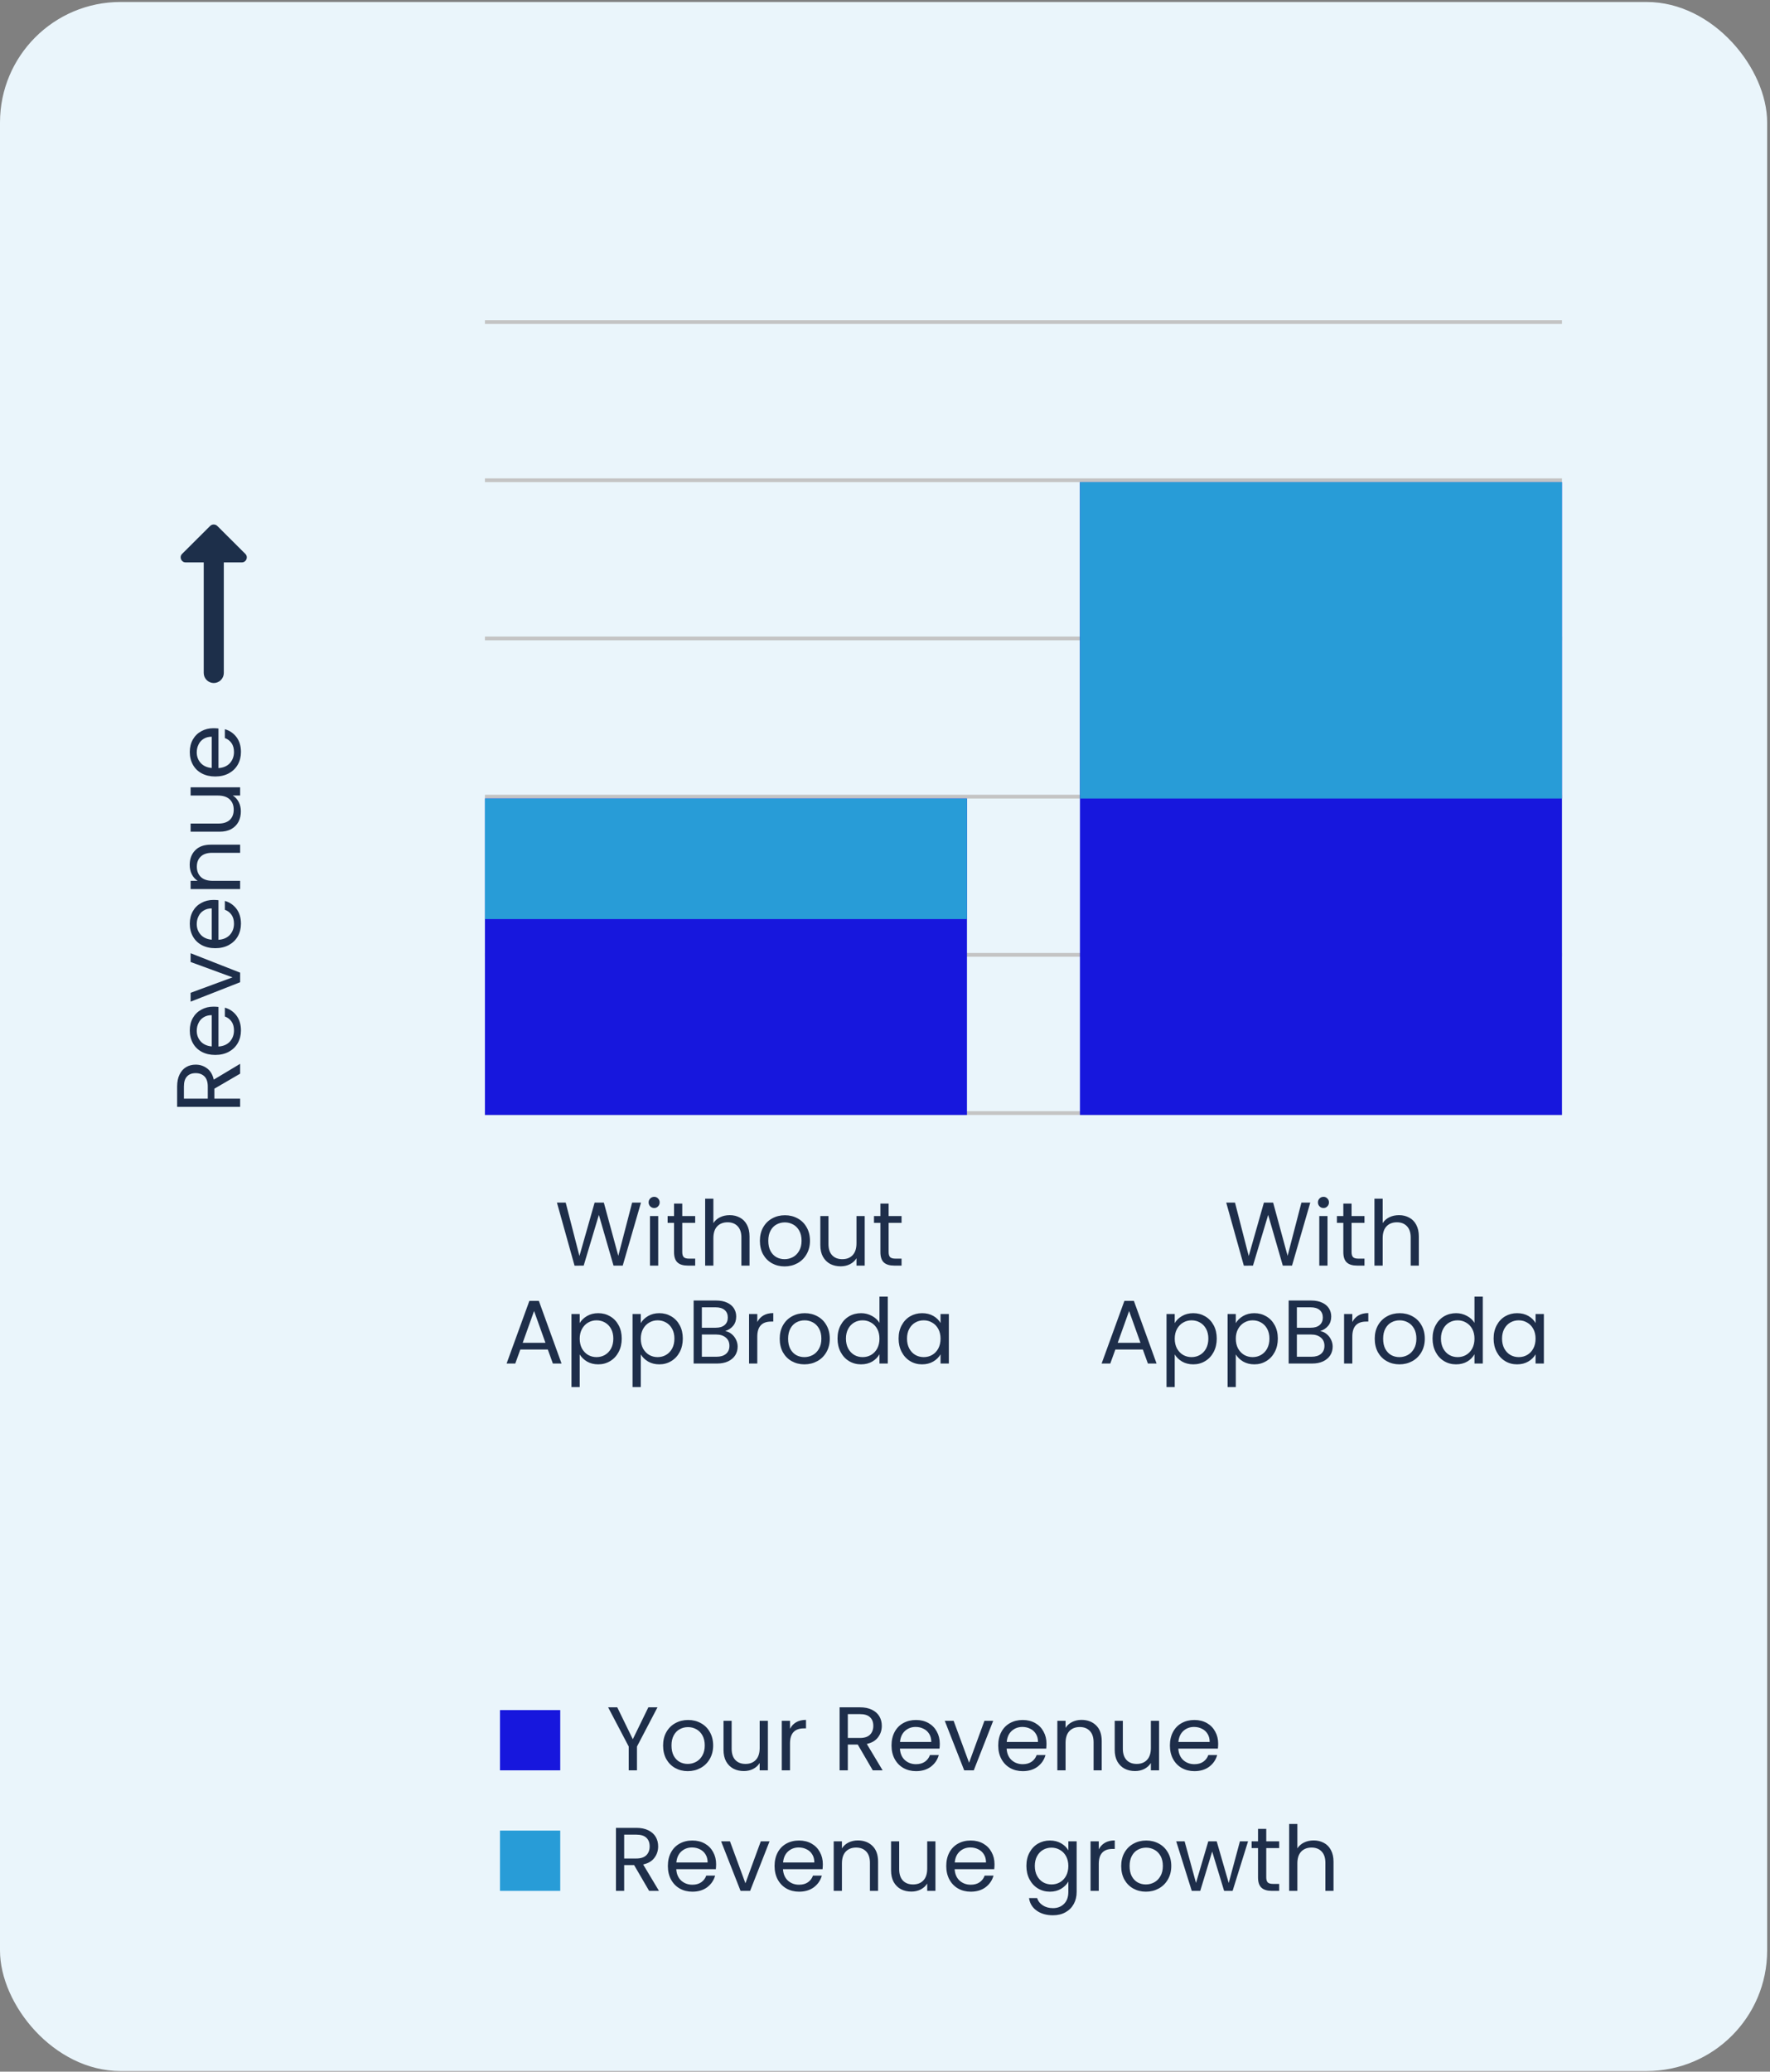 <svg width="235" height="275" viewBox="0 0 235 275" fill="none" xmlns="http://www.w3.org/2000/svg">
<rect x="0" y="0" width="235" height="275" fill="#808080" stroke="none"/>
<rect y="0.263" width="234.623" height="274.654" rx="16" fill="#EAF5FB"/>
<path d="M31.882 142.524L28.462 144.516L28.462 145.836L31.882 145.836L31.882 146.928L23.518 146.928L23.518 144.228C23.518 143.596 23.626 143.064 23.842 142.632C24.058 142.192 24.35 141.864 24.718 141.648C25.086 141.432 25.506 141.324 25.978 141.324C26.554 141.324 27.062 141.492 27.502 141.828C27.942 142.156 28.234 142.652 28.378 143.316L31.882 141.216L31.882 142.524ZM27.586 145.836L27.586 144.228C27.586 143.636 27.442 143.192 27.154 142.896C26.858 142.6 26.466 142.452 25.978 142.452C25.482 142.452 25.098 142.6 24.826 142.896C24.554 143.184 24.418 143.628 24.418 144.228L24.418 145.836L27.586 145.836ZM28.342 133.627C28.55 133.627 28.77 133.639 29.002 133.663L29.002 138.919C29.65 138.879 30.158 138.659 30.526 138.259C30.886 137.851 31.066 137.359 31.066 136.783C31.066 136.311 30.958 135.919 30.742 135.607C30.518 135.287 30.222 135.063 29.854 134.935L29.854 133.759C30.486 133.935 31.002 134.287 31.402 134.815C31.794 135.343 31.99 135.999 31.99 136.783C31.99 137.407 31.85 137.967 31.57 138.463C31.29 138.951 30.894 139.335 30.382 139.615C29.862 139.895 29.262 140.035 28.582 140.035C27.902 140.035 27.306 139.899 26.794 139.627C26.282 139.355 25.89 138.975 25.618 138.487C25.338 137.991 25.198 137.423 25.198 136.783C25.198 136.159 25.334 135.607 25.606 135.127C25.878 134.647 26.254 134.279 26.734 134.023C27.206 133.759 27.742 133.627 28.342 133.627ZM28.114 134.755C27.698 134.755 27.342 134.847 27.046 135.031C26.742 135.215 26.514 135.467 26.362 135.787C26.202 136.099 26.122 136.447 26.122 136.831C26.122 137.383 26.298 137.855 26.65 138.247C27.002 138.631 27.49 138.851 28.114 138.907L28.114 134.755ZM30.874 129.737L25.306 127.697L25.306 126.533L31.882 129.113L31.882 130.385L25.306 132.965L25.306 131.789L30.874 129.737ZM28.342 119.459C28.55 119.459 28.77 119.471 29.002 119.495L29.002 124.751C29.65 124.711 30.158 124.491 30.526 124.091C30.886 123.683 31.066 123.191 31.066 122.615C31.066 122.143 30.958 121.751 30.742 121.439C30.518 121.119 30.222 120.895 29.854 120.767L29.854 119.591C30.486 119.767 31.002 120.119 31.402 120.647C31.794 121.175 31.99 121.831 31.99 122.615C31.99 123.239 31.85 123.799 31.57 124.295C31.29 124.783 30.894 125.167 30.382 125.447C29.862 125.727 29.262 125.867 28.582 125.867C27.902 125.867 27.306 125.731 26.794 125.459C26.282 125.187 25.89 124.807 25.618 124.319C25.338 123.823 25.198 123.255 25.198 122.615C25.198 121.991 25.334 121.439 25.606 120.959C25.878 120.479 26.254 120.111 26.734 119.855C27.206 119.591 27.742 119.459 28.342 119.459ZM28.114 120.587C27.698 120.587 27.342 120.679 27.046 120.863C26.742 121.047 26.514 121.299 26.362 121.619C26.202 121.931 26.122 122.279 26.122 122.663C26.122 123.215 26.298 123.687 26.65 124.079C27.002 124.463 27.49 124.683 28.114 124.739L28.114 120.587ZM25.186 114.813C25.186 114.013 25.43 113.365 25.918 112.869C26.398 112.373 27.094 112.125 28.006 112.125L31.882 112.125L31.882 113.205L28.162 113.205C27.506 113.205 27.006 113.369 26.662 113.697C26.31 114.025 26.134 114.473 26.134 115.041C26.134 115.617 26.314 116.077 26.674 116.421C27.034 116.757 27.558 116.925 28.246 116.925L31.882 116.925L31.882 118.017L25.306 118.017L25.306 116.925L26.242 116.925C25.906 116.709 25.646 116.417 25.462 116.049C25.278 115.673 25.186 115.261 25.186 114.813ZM25.306 104.51L31.882 104.51L31.882 105.602L30.91 105.602C31.246 105.81 31.51 106.102 31.702 106.478C31.886 106.846 31.978 107.254 31.978 107.702C31.978 108.214 31.874 108.674 31.666 109.082C31.45 109.49 31.13 109.814 30.706 110.054C30.282 110.286 29.766 110.402 29.158 110.402L25.306 110.402L25.306 109.322L29.014 109.322C29.662 109.322 30.162 109.158 30.514 108.83C30.858 108.502 31.03 108.054 31.03 107.486C31.03 106.902 30.85 106.442 30.49 106.106C30.13 105.77 29.606 105.602 28.918 105.602L25.306 105.602L25.306 104.51ZM28.342 96.666C28.55 96.666 28.77 96.678 29.002 96.702L29.002 101.958C29.65 101.918 30.158 101.698 30.526 101.298C30.886 100.89 31.066 100.398 31.066 99.822C31.066 99.35 30.958 98.958 30.742 98.646C30.518 98.326 30.222 98.102 29.854 97.974L29.854 96.798C30.486 96.974 31.002 97.326 31.402 97.854C31.794 98.382 31.99 99.038 31.99 99.822C31.99 100.446 31.85 101.006 31.57 101.502C31.29 101.99 30.894 102.374 30.382 102.654C29.862 102.934 29.262 103.074 28.582 103.074C27.902 103.074 27.306 102.938 26.794 102.666C26.282 102.394 25.89 102.014 25.618 101.526C25.338 101.03 25.198 100.462 25.198 99.822C25.198 99.198 25.334 98.646 25.606 98.166C25.878 97.686 26.254 97.318 26.734 97.062C27.206 96.798 27.742 96.666 28.342 96.666ZM28.114 97.794C27.698 97.794 27.342 97.886 27.046 98.07C26.742 98.254 26.514 98.506 26.362 98.826C26.202 99.138 26.122 99.486 26.122 99.87C26.122 100.422 26.298 100.894 26.65 101.286C27.002 101.67 27.49 101.89 28.114 101.946L28.114 97.794Z" fill="#1E2E4A"/>
<path d="M85.103 159.636L82.679 168H81.455L79.511 161.268L77.495 168L76.283 168.012L73.943 159.636H75.107L76.931 166.728L78.947 159.636H80.171L82.091 166.704L83.927 159.636H85.103ZM86.862 160.356C86.654 160.356 86.478 160.284 86.334 160.14C86.19 159.996 86.118 159.82 86.118 159.612C86.118 159.404 86.19 159.228 86.334 159.084C86.478 158.94 86.654 158.868 86.862 158.868C87.062 158.868 87.23 158.94 87.366 159.084C87.51 159.228 87.582 159.404 87.582 159.612C87.582 159.82 87.51 159.996 87.366 160.14C87.23 160.284 87.062 160.356 86.862 160.356ZM87.39 161.424V168H86.298V161.424H87.39ZM90.583 162.324V166.2C90.583 166.52 90.651 166.748 90.787 166.884C90.923 167.012 91.159 167.076 91.495 167.076H92.299V168H91.315C90.707 168 90.251 167.86 89.947 167.58C89.643 167.3 89.491 166.84 89.491 166.2V162.324H88.639V161.424H89.491V159.768H90.583V161.424H92.299V162.324H90.583ZM96.886 161.304C97.382 161.304 97.83 161.412 98.23 161.628C98.63 161.836 98.942 162.152 99.166 162.576C99.398 163 99.514 163.516 99.514 164.124V168H98.434V164.28C98.434 163.624 98.27 163.124 97.942 162.78C97.614 162.428 97.166 162.252 96.598 162.252C96.022 162.252 95.562 162.432 95.218 162.792C94.882 163.152 94.714 163.676 94.714 164.364V168H93.622V159.12H94.714V162.36C94.93 162.024 95.226 161.764 95.602 161.58C95.986 161.396 96.414 161.304 96.886 161.304ZM104.166 168.108C103.55 168.108 102.99 167.968 102.486 167.688C101.99 167.408 101.598 167.012 101.31 166.5C101.03 165.98 100.89 165.38 100.89 164.7C100.89 164.028 101.034 163.436 101.322 162.924C101.618 162.404 102.018 162.008 102.522 161.736C103.026 161.456 103.59 161.316 104.214 161.316C104.838 161.316 105.402 161.456 105.906 161.736C106.41 162.008 106.806 162.4 107.094 162.912C107.39 163.424 107.538 164.02 107.538 164.7C107.538 165.38 107.386 165.98 107.082 166.5C106.786 167.012 106.382 167.408 105.87 167.688C105.358 167.968 104.79 168.108 104.166 168.108ZM104.166 167.148C104.558 167.148 104.926 167.056 105.27 166.872C105.614 166.688 105.89 166.412 106.098 166.044C106.314 165.676 106.422 165.228 106.422 164.7C106.422 164.172 106.318 163.724 106.11 163.356C105.902 162.988 105.63 162.716 105.294 162.54C104.958 162.356 104.594 162.264 104.202 162.264C103.802 162.264 103.434 162.356 103.098 162.54C102.77 162.716 102.506 162.988 102.306 163.356C102.106 163.724 102.006 164.172 102.006 164.7C102.006 165.236 102.102 165.688 102.294 166.056C102.494 166.424 102.758 166.7 103.086 166.884C103.414 167.06 103.774 167.148 104.166 167.148ZM114.806 161.424V168H113.714V167.028C113.506 167.364 113.214 167.628 112.838 167.82C112.47 168.004 112.062 168.096 111.614 168.096C111.102 168.096 110.642 167.992 110.234 167.784C109.826 167.568 109.502 167.248 109.262 166.824C109.03 166.4 108.914 165.884 108.914 165.276V161.424H109.994V165.132C109.994 165.78 110.158 166.28 110.486 166.632C110.814 166.976 111.262 167.148 111.83 167.148C112.414 167.148 112.874 166.968 113.21 166.608C113.546 166.248 113.714 165.724 113.714 165.036V161.424H114.806ZM117.982 162.324V166.2C117.982 166.52 118.05 166.748 118.186 166.884C118.322 167.012 118.558 167.076 118.894 167.076H119.698V168H118.714C118.106 168 117.65 167.86 117.346 167.58C117.042 167.3 116.89 166.84 116.89 166.2V162.324H116.038V161.424H116.89V159.768H117.982V161.424H119.698V162.324H117.982ZM72.732 179.14H69.084L68.412 181H67.26L70.284 172.684H71.544L74.556 181H73.404L72.732 179.14ZM72.42 178.252L70.908 174.028L69.396 178.252H72.42ZM76.966 175.636C77.182 175.26 77.502 174.948 77.926 174.7C78.358 174.444 78.858 174.316 79.426 174.316C80.01 174.316 80.538 174.456 81.01 174.736C81.49 175.016 81.866 175.412 82.138 175.924C82.41 176.428 82.546 177.016 82.546 177.688C82.546 178.352 82.41 178.944 82.138 179.464C81.866 179.984 81.49 180.388 81.01 180.676C80.538 180.964 80.01 181.108 79.426 181.108C78.866 181.108 78.37 180.984 77.938 180.736C77.514 180.48 77.19 180.164 76.966 179.788V184.12H75.874V174.424H76.966V175.636ZM81.43 177.688C81.43 177.192 81.33 176.76 81.13 176.392C80.93 176.024 80.658 175.744 80.314 175.552C79.978 175.36 79.606 175.264 79.198 175.264C78.798 175.264 78.426 175.364 78.082 175.564C77.746 175.756 77.474 176.04 77.266 176.416C77.066 176.784 76.966 177.212 76.966 177.7C76.966 178.196 77.066 178.632 77.266 179.008C77.474 179.376 77.746 179.66 78.082 179.86C78.426 180.052 78.798 180.148 79.198 180.148C79.606 180.148 79.978 180.052 80.314 179.86C80.658 179.66 80.93 179.376 81.13 179.008C81.33 178.632 81.43 178.192 81.43 177.688ZM85.076 175.636C85.292 175.26 85.612 174.948 86.036 174.7C86.468 174.444 86.968 174.316 87.536 174.316C88.12 174.316 88.648 174.456 89.12 174.736C89.6 175.016 89.976 175.412 90.248 175.924C90.52 176.428 90.656 177.016 90.656 177.688C90.656 178.352 90.52 178.944 90.248 179.464C89.976 179.984 89.6 180.388 89.12 180.676C88.648 180.964 88.12 181.108 87.536 181.108C86.976 181.108 86.48 180.984 86.048 180.736C85.624 180.48 85.3 180.164 85.076 179.788V184.12H83.984V174.424H85.076V175.636ZM89.54 177.688C89.54 177.192 89.44 176.76 89.24 176.392C89.04 176.024 88.768 175.744 88.424 175.552C88.088 175.36 87.716 175.264 87.308 175.264C86.908 175.264 86.536 175.364 86.192 175.564C85.856 175.756 85.584 176.04 85.376 176.416C85.176 176.784 85.076 177.212 85.076 177.7C85.076 178.196 85.176 178.632 85.376 179.008C85.584 179.376 85.856 179.66 86.192 179.86C86.536 180.052 86.908 180.148 87.308 180.148C87.716 180.148 88.088 180.052 88.424 179.86C88.768 179.66 89.04 179.376 89.24 179.008C89.44 178.632 89.54 178.192 89.54 177.688ZM96.281 176.692C96.585 176.74 96.861 176.864 97.109 177.064C97.365 177.264 97.565 177.512 97.709 177.808C97.861 178.104 97.937 178.42 97.937 178.756C97.937 179.18 97.829 179.564 97.613 179.908C97.397 180.244 97.081 180.512 96.665 180.712C96.257 180.904 95.773 181 95.213 181H92.093V172.636H95.093C95.661 172.636 96.145 172.732 96.545 172.924C96.945 173.108 97.245 173.36 97.445 173.68C97.645 174 97.745 174.36 97.745 174.76C97.745 175.256 97.609 175.668 97.337 175.996C97.073 176.316 96.721 176.548 96.281 176.692ZM93.185 176.248H95.021C95.533 176.248 95.929 176.128 96.209 175.888C96.489 175.648 96.629 175.316 96.629 174.892C96.629 174.468 96.489 174.136 96.209 173.896C95.929 173.656 95.525 173.536 94.997 173.536H93.185V176.248ZM95.117 180.1C95.661 180.1 96.085 179.972 96.389 179.716C96.693 179.46 96.845 179.104 96.845 178.648C96.845 178.184 96.685 177.82 96.365 177.556C96.045 177.284 95.617 177.148 95.081 177.148H93.185V180.1H95.117ZM100.544 175.492C100.736 175.116 101.008 174.824 101.36 174.616C101.72 174.408 102.156 174.304 102.668 174.304V175.432H102.38C101.156 175.432 100.544 176.096 100.544 177.424V181H99.452V174.424H100.544V175.492ZM106.797 181.108C106.181 181.108 105.621 180.968 105.117 180.688C104.621 180.408 104.229 180.012 103.941 179.5C103.661 178.98 103.521 178.38 103.521 177.7C103.521 177.028 103.665 176.436 103.953 175.924C104.249 175.404 104.649 175.008 105.153 174.736C105.657 174.456 106.221 174.316 106.845 174.316C107.469 174.316 108.033 174.456 108.537 174.736C109.041 175.008 109.437 175.4 109.725 175.912C110.021 176.424 110.169 177.02 110.169 177.7C110.169 178.38 110.017 178.98 109.713 179.5C109.417 180.012 109.013 180.408 108.501 180.688C107.989 180.968 107.421 181.108 106.797 181.108ZM106.797 180.148C107.189 180.148 107.557 180.056 107.901 179.872C108.245 179.688 108.521 179.412 108.729 179.044C108.945 178.676 109.053 178.228 109.053 177.7C109.053 177.172 108.949 176.724 108.741 176.356C108.533 175.988 108.261 175.716 107.925 175.54C107.589 175.356 107.225 175.264 106.833 175.264C106.433 175.264 106.065 175.356 105.729 175.54C105.401 175.716 105.137 175.988 104.937 176.356C104.737 176.724 104.637 177.172 104.637 177.7C104.637 178.236 104.733 178.688 104.925 179.056C105.125 179.424 105.389 179.7 105.717 179.884C106.045 180.06 106.405 180.148 106.797 180.148ZM111.197 177.688C111.197 177.016 111.333 176.428 111.605 175.924C111.877 175.412 112.249 175.016 112.721 174.736C113.201 174.456 113.737 174.316 114.329 174.316C114.841 174.316 115.317 174.436 115.757 174.676C116.197 174.908 116.533 175.216 116.765 175.6V172.12H117.869V181H116.765V179.764C116.549 180.156 116.229 180.48 115.805 180.736C115.381 180.984 114.885 181.108 114.317 181.108C113.733 181.108 113.201 180.964 112.721 180.676C112.249 180.388 111.877 179.984 111.605 179.464C111.333 178.944 111.197 178.352 111.197 177.688ZM116.765 177.7C116.765 177.204 116.665 176.772 116.465 176.404C116.265 176.036 115.993 175.756 115.649 175.564C115.313 175.364 114.941 175.264 114.533 175.264C114.125 175.264 113.753 175.36 113.417 175.552C113.081 175.744 112.813 176.024 112.613 176.392C112.413 176.76 112.313 177.192 112.313 177.688C112.313 178.192 112.413 178.632 112.613 179.008C112.813 179.376 113.081 179.66 113.417 179.86C113.753 180.052 114.125 180.148 114.533 180.148C114.941 180.148 115.313 180.052 115.649 179.86C115.993 179.66 116.265 179.376 116.465 179.008C116.665 178.632 116.765 178.196 116.765 177.7ZM119.306 177.688C119.306 177.016 119.442 176.428 119.714 175.924C119.986 175.412 120.358 175.016 120.83 174.736C121.31 174.456 121.842 174.316 122.426 174.316C123.002 174.316 123.502 174.44 123.926 174.688C124.35 174.936 124.666 175.248 124.874 175.624V174.424H125.978V181H124.874V179.776C124.658 180.16 124.334 180.48 123.902 180.736C123.478 180.984 122.982 181.108 122.414 181.108C121.83 181.108 121.302 180.964 120.83 180.676C120.358 180.388 119.986 179.984 119.714 179.464C119.442 178.944 119.306 178.352 119.306 177.688ZM124.874 177.7C124.874 177.204 124.774 176.772 124.574 176.404C124.374 176.036 124.102 175.756 123.758 175.564C123.422 175.364 123.05 175.264 122.642 175.264C122.234 175.264 121.862 175.36 121.526 175.552C121.19 175.744 120.922 176.024 120.722 176.392C120.522 176.76 120.422 177.192 120.422 177.688C120.422 178.192 120.522 178.632 120.722 179.008C120.922 179.376 121.19 179.66 121.526 179.86C121.862 180.052 122.234 180.148 122.642 180.148C123.05 180.148 123.422 180.052 123.758 179.86C124.102 179.66 124.374 179.376 124.574 179.008C124.774 178.632 124.874 178.196 124.874 177.7Z" fill="#1E2E4A"/>
<path d="M173.964 159.636L171.54 168H170.316L168.372 161.268L166.356 168L165.144 168.012L162.804 159.636H163.968L165.792 166.728L167.808 159.636H169.032L170.952 166.704L172.788 159.636H173.964ZM175.723 160.356C175.515 160.356 175.339 160.284 175.195 160.14C175.051 159.996 174.979 159.82 174.979 159.612C174.979 159.404 175.051 159.228 175.195 159.084C175.339 158.94 175.515 158.868 175.723 158.868C175.923 158.868 176.091 158.94 176.227 159.084C176.371 159.228 176.443 159.404 176.443 159.612C176.443 159.82 176.371 159.996 176.227 160.14C176.091 160.284 175.923 160.356 175.723 160.356ZM176.251 161.424V168H175.159V161.424H176.251ZM179.444 162.324V166.2C179.444 166.52 179.512 166.748 179.648 166.884C179.784 167.012 180.02 167.076 180.356 167.076H181.16V168H180.176C179.568 168 179.112 167.86 178.808 167.58C178.504 167.3 178.352 166.84 178.352 166.2V162.324H177.5V161.424H178.352V159.768H179.444V161.424H181.16V162.324H179.444ZM185.748 161.304C186.244 161.304 186.692 161.412 187.092 161.628C187.492 161.836 187.804 162.152 188.028 162.576C188.26 163 188.376 163.516 188.376 164.124V168H187.296V164.28C187.296 163.624 187.132 163.124 186.804 162.78C186.476 162.428 186.028 162.252 185.46 162.252C184.884 162.252 184.424 162.432 184.08 162.792C183.744 163.152 183.576 163.676 183.576 164.364V168H182.484V159.12H183.576V162.36C183.792 162.024 184.088 161.764 184.464 161.58C184.848 161.396 185.276 161.304 185.748 161.304ZM151.732 179.14H148.084L147.412 181H146.26L149.284 172.684H150.544L153.556 181H152.404L151.732 179.14ZM151.42 178.252L149.908 174.028L148.396 178.252H151.42ZM155.966 175.636C156.182 175.26 156.502 174.948 156.926 174.7C157.358 174.444 157.858 174.316 158.426 174.316C159.01 174.316 159.538 174.456 160.01 174.736C160.49 175.016 160.866 175.412 161.138 175.924C161.41 176.428 161.546 177.016 161.546 177.688C161.546 178.352 161.41 178.944 161.138 179.464C160.866 179.984 160.49 180.388 160.01 180.676C159.538 180.964 159.01 181.108 158.426 181.108C157.866 181.108 157.37 180.984 156.938 180.736C156.514 180.48 156.19 180.164 155.966 179.788V184.12H154.874V174.424H155.966V175.636ZM160.43 177.688C160.43 177.192 160.33 176.76 160.13 176.392C159.93 176.024 159.658 175.744 159.314 175.552C158.978 175.36 158.606 175.264 158.198 175.264C157.798 175.264 157.426 175.364 157.082 175.564C156.746 175.756 156.474 176.04 156.266 176.416C156.066 176.784 155.966 177.212 155.966 177.7C155.966 178.196 156.066 178.632 156.266 179.008C156.474 179.376 156.746 179.66 157.082 179.86C157.426 180.052 157.798 180.148 158.198 180.148C158.606 180.148 158.978 180.052 159.314 179.86C159.658 179.66 159.93 179.376 160.13 179.008C160.33 178.632 160.43 178.192 160.43 177.688ZM164.076 175.636C164.292 175.26 164.612 174.948 165.036 174.7C165.468 174.444 165.968 174.316 166.536 174.316C167.12 174.316 167.648 174.456 168.12 174.736C168.6 175.016 168.976 175.412 169.248 175.924C169.52 176.428 169.656 177.016 169.656 177.688C169.656 178.352 169.52 178.944 169.248 179.464C168.976 179.984 168.6 180.388 168.12 180.676C167.648 180.964 167.12 181.108 166.536 181.108C165.976 181.108 165.48 180.984 165.048 180.736C164.624 180.48 164.3 180.164 164.076 179.788V184.12H162.984V174.424H164.076V175.636ZM168.54 177.688C168.54 177.192 168.44 176.76 168.24 176.392C168.04 176.024 167.768 175.744 167.424 175.552C167.088 175.36 166.716 175.264 166.308 175.264C165.908 175.264 165.536 175.364 165.192 175.564C164.856 175.756 164.584 176.04 164.376 176.416C164.176 176.784 164.076 177.212 164.076 177.7C164.076 178.196 164.176 178.632 164.376 179.008C164.584 179.376 164.856 179.66 165.192 179.86C165.536 180.052 165.908 180.148 166.308 180.148C166.716 180.148 167.088 180.052 167.424 179.86C167.768 179.66 168.04 179.376 168.24 179.008C168.44 178.632 168.54 178.192 168.54 177.688ZM175.281 176.692C175.585 176.74 175.861 176.864 176.109 177.064C176.365 177.264 176.565 177.512 176.709 177.808C176.861 178.104 176.937 178.42 176.937 178.756C176.937 179.18 176.829 179.564 176.613 179.908C176.397 180.244 176.081 180.512 175.665 180.712C175.257 180.904 174.773 181 174.213 181H171.093V172.636H174.093C174.661 172.636 175.145 172.732 175.545 172.924C175.945 173.108 176.245 173.36 176.445 173.68C176.645 174 176.745 174.36 176.745 174.76C176.745 175.256 176.609 175.668 176.337 175.996C176.073 176.316 175.721 176.548 175.281 176.692ZM172.185 176.248H174.021C174.533 176.248 174.929 176.128 175.209 175.888C175.489 175.648 175.629 175.316 175.629 174.892C175.629 174.468 175.489 174.136 175.209 173.896C174.929 173.656 174.525 173.536 173.997 173.536H172.185V176.248ZM174.117 180.1C174.661 180.1 175.085 179.972 175.389 179.716C175.693 179.46 175.845 179.104 175.845 178.648C175.845 178.184 175.685 177.82 175.365 177.556C175.045 177.284 174.617 177.148 174.081 177.148H172.185V180.1H174.117ZM179.544 175.492C179.736 175.116 180.008 174.824 180.36 174.616C180.72 174.408 181.156 174.304 181.668 174.304V175.432H181.38C180.156 175.432 179.544 176.096 179.544 177.424V181H178.452V174.424H179.544V175.492ZM185.797 181.108C185.181 181.108 184.621 180.968 184.117 180.688C183.621 180.408 183.229 180.012 182.941 179.5C182.661 178.98 182.521 178.38 182.521 177.7C182.521 177.028 182.665 176.436 182.953 175.924C183.249 175.404 183.649 175.008 184.153 174.736C184.657 174.456 185.221 174.316 185.845 174.316C186.469 174.316 187.033 174.456 187.537 174.736C188.041 175.008 188.437 175.4 188.725 175.912C189.021 176.424 189.169 177.02 189.169 177.7C189.169 178.38 189.017 178.98 188.713 179.5C188.417 180.012 188.013 180.408 187.501 180.688C186.989 180.968 186.421 181.108 185.797 181.108ZM185.797 180.148C186.189 180.148 186.557 180.056 186.901 179.872C187.245 179.688 187.521 179.412 187.729 179.044C187.945 178.676 188.053 178.228 188.053 177.7C188.053 177.172 187.949 176.724 187.741 176.356C187.533 175.988 187.261 175.716 186.925 175.54C186.589 175.356 186.225 175.264 185.833 175.264C185.433 175.264 185.065 175.356 184.729 175.54C184.401 175.716 184.137 175.988 183.937 176.356C183.737 176.724 183.637 177.172 183.637 177.7C183.637 178.236 183.733 178.688 183.925 179.056C184.125 179.424 184.389 179.7 184.717 179.884C185.045 180.06 185.405 180.148 185.797 180.148ZM190.197 177.688C190.197 177.016 190.333 176.428 190.605 175.924C190.877 175.412 191.249 175.016 191.721 174.736C192.201 174.456 192.737 174.316 193.329 174.316C193.841 174.316 194.317 174.436 194.757 174.676C195.197 174.908 195.533 175.216 195.765 175.6V172.12H196.869V181H195.765V179.764C195.549 180.156 195.229 180.48 194.805 180.736C194.381 180.984 193.885 181.108 193.317 181.108C192.733 181.108 192.201 180.964 191.721 180.676C191.249 180.388 190.877 179.984 190.605 179.464C190.333 178.944 190.197 178.352 190.197 177.688ZM195.765 177.7C195.765 177.204 195.665 176.772 195.465 176.404C195.265 176.036 194.993 175.756 194.649 175.564C194.313 175.364 193.941 175.264 193.533 175.264C193.125 175.264 192.753 175.36 192.417 175.552C192.081 175.744 191.813 176.024 191.613 176.392C191.413 176.76 191.313 177.192 191.313 177.688C191.313 178.192 191.413 178.632 191.613 179.008C191.813 179.376 192.081 179.66 192.417 179.86C192.753 180.052 193.125 180.148 193.533 180.148C193.941 180.148 194.313 180.052 194.649 179.86C194.993 179.66 195.265 179.376 195.465 179.008C195.665 178.632 195.765 178.196 195.765 177.7ZM198.306 177.688C198.306 177.016 198.442 176.428 198.714 175.924C198.986 175.412 199.358 175.016 199.83 174.736C200.31 174.456 200.842 174.316 201.426 174.316C202.002 174.316 202.502 174.44 202.926 174.688C203.35 174.936 203.666 175.248 203.874 175.624V174.424H204.978V181H203.874V179.776C203.658 180.16 203.334 180.48 202.902 180.736C202.478 180.984 201.982 181.108 201.414 181.108C200.83 181.108 200.302 180.964 199.83 180.676C199.358 180.388 198.986 179.984 198.714 179.464C198.442 178.944 198.306 178.352 198.306 177.688ZM203.874 177.7C203.874 177.204 203.774 176.772 203.574 176.404C203.374 176.036 203.102 175.756 202.758 175.564C202.422 175.364 202.05 175.264 201.642 175.264C201.234 175.264 200.862 175.36 200.526 175.552C200.19 175.744 199.922 176.024 199.722 176.392C199.522 176.76 199.422 177.192 199.422 177.688C199.422 178.192 199.522 178.632 199.722 179.008C199.922 179.376 200.19 179.66 200.526 179.86C200.862 180.052 201.234 180.148 201.642 180.148C202.05 180.148 202.422 180.052 202.758 179.86C203.102 179.66 203.374 179.376 203.574 179.008C203.774 178.632 203.874 178.196 203.874 177.7Z" fill="#1E2E4A"/>
<path d="M87.293 226.636L84.569 231.844V235H83.477V231.844L80.741 226.636H81.953L84.017 230.872L86.081 226.636H87.293ZM91.312 235.108C90.697 235.108 90.136 234.968 89.632 234.688C89.136 234.408 88.745 234.012 88.457 233.5C88.177 232.98 88.037 232.38 88.037 231.7C88.037 231.028 88.18 230.436 88.469 229.924C88.764 229.404 89.165 229.008 89.668 228.736C90.172 228.456 90.737 228.316 91.361 228.316C91.984 228.316 92.549 228.456 93.052 228.736C93.556 229.008 93.953 229.4 94.24 229.912C94.537 230.424 94.684 231.02 94.684 231.7C94.684 232.38 94.532 232.98 94.228 233.5C93.933 234.012 93.528 234.408 93.016 234.688C92.504 234.968 91.936 235.108 91.312 235.108ZM91.312 234.148C91.704 234.148 92.073 234.056 92.416 233.872C92.76 233.688 93.037 233.412 93.245 233.044C93.46 232.676 93.569 232.228 93.569 231.7C93.569 231.172 93.465 230.724 93.257 230.356C93.049 229.988 92.776 229.716 92.441 229.54C92.105 229.356 91.74 229.264 91.349 229.264C90.948 229.264 90.581 229.356 90.245 229.54C89.916 229.716 89.653 229.988 89.453 230.356C89.252 230.724 89.153 231.172 89.153 231.7C89.153 232.236 89.249 232.688 89.441 233.056C89.641 233.424 89.904 233.7 90.233 233.884C90.561 234.06 90.921 234.148 91.312 234.148ZM101.952 228.424V235H100.86V234.028C100.652 234.364 100.36 234.628 99.984 234.82C99.616 235.004 99.208 235.096 98.76 235.096C98.248 235.096 97.788 234.992 97.38 234.784C96.972 234.568 96.648 234.248 96.408 233.824C96.176 233.4 96.06 232.884 96.06 232.276V228.424H97.14V232.132C97.14 232.78 97.304 233.28 97.632 233.632C97.96 233.976 98.408 234.148 98.976 234.148C99.56 234.148 100.02 233.968 100.356 233.608C100.692 233.248 100.86 232.724 100.86 232.036V228.424H101.952ZM104.888 229.492C105.08 229.116 105.352 228.824 105.704 228.616C106.064 228.408 106.5 228.304 107.012 228.304V229.432H106.724C105.5 229.432 104.888 230.096 104.888 231.424V235H103.796V228.424H104.888V229.492ZM115.876 235L113.884 231.58H112.564V235H111.472V226.636H114.172C114.804 226.636 115.336 226.744 115.768 226.96C116.208 227.176 116.536 227.468 116.752 227.836C116.968 228.204 117.076 228.624 117.076 229.096C117.076 229.672 116.908 230.18 116.572 230.62C116.244 231.06 115.748 231.352 115.084 231.496L117.184 235H115.876ZM112.564 230.704H114.172C114.764 230.704 115.208 230.56 115.504 230.272C115.8 229.976 115.948 229.584 115.948 229.096C115.948 228.6 115.8 228.216 115.504 227.944C115.216 227.672 114.772 227.536 114.172 227.536H112.564V230.704ZM124.773 231.46C124.773 231.668 124.761 231.888 124.737 232.12H119.481C119.521 232.768 119.741 233.276 120.141 233.644C120.549 234.004 121.041 234.184 121.617 234.184C122.089 234.184 122.481 234.076 122.793 233.86C123.113 233.636 123.337 233.34 123.465 232.972H124.641C124.465 233.604 124.113 234.12 123.585 234.52C123.057 234.912 122.401 235.108 121.617 235.108C120.993 235.108 120.433 234.968 119.937 234.688C119.449 234.408 119.065 234.012 118.785 233.5C118.505 232.98 118.365 232.38 118.365 231.7C118.365 231.02 118.501 230.424 118.773 229.912C119.045 229.4 119.425 229.008 119.913 228.736C120.409 228.456 120.977 228.316 121.617 228.316C122.241 228.316 122.793 228.452 123.273 228.724C123.753 228.996 124.121 229.372 124.377 229.852C124.641 230.324 124.773 230.86 124.773 231.46ZM123.645 231.232C123.645 230.816 123.553 230.46 123.369 230.164C123.185 229.86 122.933 229.632 122.613 229.48C122.301 229.32 121.953 229.24 121.569 229.24C121.017 229.24 120.545 229.416 120.153 229.768C119.769 230.12 119.549 230.608 119.493 231.232H123.645ZM128.662 233.992L130.702 228.424H131.866L129.286 235H128.014L125.434 228.424H126.61L128.662 233.992ZM138.941 231.46C138.941 231.668 138.929 231.888 138.905 232.12H133.649C133.689 232.768 133.909 233.276 134.309 233.644C134.717 234.004 135.209 234.184 135.785 234.184C136.257 234.184 136.649 234.076 136.961 233.86C137.281 233.636 137.505 233.34 137.633 232.972H138.809C138.633 233.604 138.281 234.12 137.753 234.52C137.225 234.912 136.569 235.108 135.785 235.108C135.161 235.108 134.601 234.968 134.105 234.688C133.617 234.408 133.233 234.012 132.953 233.5C132.673 232.98 132.533 232.38 132.533 231.7C132.533 231.02 132.669 230.424 132.941 229.912C133.213 229.4 133.593 229.008 134.081 228.736C134.577 228.456 135.145 228.316 135.785 228.316C136.409 228.316 136.961 228.452 137.441 228.724C137.921 228.996 138.289 229.372 138.545 229.852C138.809 230.324 138.941 230.86 138.941 231.46ZM137.813 231.232C137.813 230.816 137.721 230.46 137.537 230.164C137.353 229.86 137.101 229.632 136.781 229.48C136.469 229.32 136.121 229.24 135.737 229.24C135.185 229.24 134.713 229.416 134.321 229.768C133.937 230.12 133.717 230.608 133.661 231.232H137.813ZM143.586 228.304C144.386 228.304 145.034 228.548 145.53 229.036C146.026 229.516 146.274 230.212 146.274 231.124V235H145.194V231.28C145.194 230.624 145.03 230.124 144.702 229.78C144.374 229.428 143.926 229.252 143.358 229.252C142.782 229.252 142.322 229.432 141.978 229.792C141.642 230.152 141.474 230.676 141.474 231.364V235H140.382V228.424H141.474V229.36C141.69 229.024 141.982 228.764 142.35 228.58C142.726 228.396 143.138 228.304 143.586 228.304ZM153.89 228.424V235H152.798V234.028C152.59 234.364 152.298 234.628 151.922 234.82C151.554 235.004 151.146 235.096 150.698 235.096C150.186 235.096 149.726 234.992 149.318 234.784C148.91 234.568 148.586 234.248 148.346 233.824C148.114 233.4 147.998 232.884 147.998 232.276V228.424H149.078V232.132C149.078 232.78 149.242 233.28 149.57 233.632C149.898 233.976 150.346 234.148 150.914 234.148C151.498 234.148 151.958 233.968 152.294 233.608C152.63 233.248 152.798 232.724 152.798 232.036V228.424H153.89ZM161.734 231.46C161.734 231.668 161.722 231.888 161.698 232.12H156.442C156.482 232.768 156.702 233.276 157.102 233.644C157.51 234.004 158.002 234.184 158.578 234.184C159.05 234.184 159.442 234.076 159.754 233.86C160.074 233.636 160.298 233.34 160.426 232.972H161.602C161.426 233.604 161.074 234.12 160.546 234.52C160.018 234.912 159.362 235.108 158.578 235.108C157.954 235.108 157.394 234.968 156.898 234.688C156.41 234.408 156.026 234.012 155.746 233.5C155.466 232.98 155.326 232.38 155.326 231.7C155.326 231.02 155.462 230.424 155.734 229.912C156.006 229.4 156.386 229.008 156.874 228.736C157.37 228.456 157.938 228.316 158.578 228.316C159.202 228.316 159.754 228.452 160.234 228.724C160.714 228.996 161.082 229.372 161.338 229.852C161.602 230.324 161.734 230.86 161.734 231.46ZM160.606 231.232C160.606 230.816 160.514 230.46 160.33 230.164C160.146 229.86 159.894 229.632 159.574 229.48C159.262 229.32 158.914 229.24 158.53 229.24C157.978 229.24 157.506 229.416 157.114 229.768C156.73 230.12 156.51 230.608 156.454 231.232H160.606Z" fill="#1E2E4A"/>
<path d="M86.183 251L84.191 247.58H82.871V251H81.778V242.636H84.478C85.111 242.636 85.642 242.744 86.075 242.96C86.514 243.176 86.843 243.468 87.058 243.836C87.275 244.204 87.382 244.624 87.382 245.096C87.382 245.672 87.215 246.18 86.879 246.62C86.55 247.06 86.055 247.352 85.391 247.496L87.49 251H86.183ZM82.871 246.704H84.478C85.07 246.704 85.514 246.56 85.811 246.272C86.106 245.976 86.254 245.584 86.254 245.096C86.254 244.6 86.106 244.216 85.811 243.944C85.522 243.672 85.079 243.536 84.478 243.536H82.871V246.704ZM95.079 247.46C95.079 247.668 95.067 247.888 95.043 248.12H89.787C89.827 248.768 90.047 249.276 90.447 249.644C90.855 250.004 91.347 250.184 91.923 250.184C92.395 250.184 92.787 250.076 93.099 249.86C93.419 249.636 93.643 249.34 93.771 248.972H94.947C94.771 249.604 94.419 250.12 93.891 250.52C93.363 250.912 92.707 251.108 91.923 251.108C91.299 251.108 90.739 250.968 90.243 250.688C89.755 250.408 89.371 250.012 89.091 249.5C88.811 248.98 88.671 248.38 88.671 247.7C88.671 247.02 88.807 246.424 89.079 245.912C89.351 245.4 89.731 245.008 90.219 244.736C90.715 244.456 91.283 244.316 91.923 244.316C92.547 244.316 93.099 244.452 93.579 244.724C94.059 244.996 94.427 245.372 94.683 245.852C94.947 246.324 95.079 246.86 95.079 247.46ZM93.951 247.232C93.951 246.816 93.859 246.46 93.675 246.164C93.491 245.86 93.239 245.632 92.919 245.48C92.607 245.32 92.259 245.24 91.875 245.24C91.323 245.24 90.851 245.416 90.459 245.768C90.075 246.12 89.855 246.608 89.799 247.232H93.951ZM98.969 249.992L101.009 244.424H102.173L99.593 251H98.321L95.741 244.424H96.917L98.969 249.992ZM109.247 247.46C109.247 247.668 109.235 247.888 109.211 248.12H103.955C103.995 248.768 104.215 249.276 104.615 249.644C105.023 250.004 105.515 250.184 106.091 250.184C106.563 250.184 106.955 250.076 107.267 249.86C107.587 249.636 107.811 249.34 107.939 248.972H109.115C108.939 249.604 108.587 250.12 108.059 250.52C107.531 250.912 106.875 251.108 106.091 251.108C105.467 251.108 104.907 250.968 104.411 250.688C103.923 250.408 103.539 250.012 103.259 249.5C102.979 248.98 102.839 248.38 102.839 247.7C102.839 247.02 102.975 246.424 103.247 245.912C103.519 245.4 103.899 245.008 104.387 244.736C104.883 244.456 105.451 244.316 106.091 244.316C106.715 244.316 107.267 244.452 107.747 244.724C108.227 244.996 108.595 245.372 108.851 245.852C109.115 246.324 109.247 246.86 109.247 247.46ZM108.119 247.232C108.119 246.816 108.027 246.46 107.843 246.164C107.659 245.86 107.407 245.632 107.087 245.48C106.775 245.32 106.427 245.24 106.043 245.24C105.491 245.24 105.019 245.416 104.627 245.768C104.243 246.12 104.023 246.608 103.967 247.232H108.119ZM113.893 244.304C114.693 244.304 115.341 244.548 115.837 245.036C116.333 245.516 116.581 246.212 116.581 247.124V251H115.501V247.28C115.501 246.624 115.337 246.124 115.009 245.78C114.681 245.428 114.233 245.252 113.665 245.252C113.089 245.252 112.629 245.432 112.285 245.792C111.949 246.152 111.781 246.676 111.781 247.364V251H110.689V244.424H111.781V245.36C111.997 245.024 112.289 244.764 112.657 244.58C113.033 244.396 113.445 244.304 113.893 244.304ZM124.196 244.424V251H123.104V250.028C122.896 250.364 122.604 250.628 122.228 250.82C121.86 251.004 121.452 251.096 121.004 251.096C120.492 251.096 120.032 250.992 119.624 250.784C119.216 250.568 118.892 250.248 118.652 249.824C118.42 249.4 118.304 248.884 118.304 248.276V244.424H119.384V248.132C119.384 248.78 119.548 249.28 119.876 249.632C120.204 249.976 120.652 250.148 121.22 250.148C121.804 250.148 122.264 249.968 122.6 249.608C122.936 249.248 123.104 248.724 123.104 248.036V244.424H124.196ZM132.04 247.46C132.04 247.668 132.028 247.888 132.004 248.12H126.748C126.788 248.768 127.008 249.276 127.408 249.644C127.816 250.004 128.308 250.184 128.884 250.184C129.356 250.184 129.748 250.076 130.06 249.86C130.38 249.636 130.604 249.34 130.732 248.972H131.908C131.732 249.604 131.38 250.12 130.852 250.52C130.324 250.912 129.668 251.108 128.884 251.108C128.26 251.108 127.7 250.968 127.204 250.688C126.716 250.408 126.332 250.012 126.052 249.5C125.772 248.98 125.632 248.38 125.632 247.7C125.632 247.02 125.768 246.424 126.04 245.912C126.312 245.4 126.692 245.008 127.18 244.736C127.676 244.456 128.244 244.316 128.884 244.316C129.508 244.316 130.06 244.452 130.54 244.724C131.02 244.996 131.388 245.372 131.644 245.852C131.908 246.324 132.04 246.86 132.04 247.46ZM130.912 247.232C130.912 246.816 130.82 246.46 130.636 246.164C130.452 245.86 130.2 245.632 129.88 245.48C129.568 245.32 129.22 245.24 128.836 245.24C128.284 245.24 127.812 245.416 127.42 245.768C127.036 246.12 126.816 246.608 126.76 247.232H130.912ZM139.393 244.316C139.961 244.316 140.457 244.44 140.881 244.688C141.313 244.936 141.633 245.248 141.841 245.624V244.424H142.945V251.144C142.945 251.744 142.817 252.276 142.561 252.74C142.305 253.212 141.937 253.58 141.457 253.844C140.985 254.108 140.433 254.24 139.801 254.24C138.937 254.24 138.217 254.036 137.641 253.628C137.065 253.22 136.725 252.664 136.621 251.96H137.701C137.821 252.36 138.069 252.68 138.445 252.92C138.821 253.168 139.273 253.292 139.801 253.292C140.401 253.292 140.889 253.104 141.265 252.728C141.649 252.352 141.841 251.824 141.841 251.144V249.764C141.625 250.148 141.305 250.468 140.881 250.724C140.457 250.98 139.961 251.108 139.393 251.108C138.809 251.108 138.277 250.964 137.797 250.676C137.325 250.388 136.953 249.984 136.681 249.464C136.409 248.944 136.273 248.352 136.273 247.688C136.273 247.016 136.409 246.428 136.681 245.924C136.953 245.412 137.325 245.016 137.797 244.736C138.277 244.456 138.809 244.316 139.393 244.316ZM141.841 247.7C141.841 247.204 141.741 246.772 141.541 246.404C141.341 246.036 141.069 245.756 140.725 245.564C140.389 245.364 140.017 245.264 139.609 245.264C139.201 245.264 138.829 245.36 138.493 245.552C138.157 245.744 137.889 246.024 137.689 246.392C137.489 246.76 137.389 247.192 137.389 247.688C137.389 248.192 137.489 248.632 137.689 249.008C137.889 249.376 138.157 249.66 138.493 249.86C138.829 250.052 139.201 250.148 139.609 250.148C140.017 250.148 140.389 250.052 140.725 249.86C141.069 249.66 141.341 249.376 141.541 249.008C141.741 248.632 141.841 248.196 141.841 247.7ZM145.882 245.492C146.074 245.116 146.346 244.824 146.698 244.616C147.058 244.408 147.494 244.304 148.006 244.304V245.432H147.718C146.494 245.432 145.882 246.096 145.882 247.424V251H144.79V244.424H145.882V245.492ZM152.135 251.108C151.519 251.108 150.959 250.968 150.455 250.688C149.959 250.408 149.567 250.012 149.279 249.5C148.999 248.98 148.859 248.38 148.859 247.7C148.859 247.028 149.003 246.436 149.291 245.924C149.587 245.404 149.987 245.008 150.491 244.736C150.995 244.456 151.559 244.316 152.183 244.316C152.807 244.316 153.371 244.456 153.875 244.736C154.379 245.008 154.775 245.4 155.063 245.912C155.359 246.424 155.507 247.02 155.507 247.7C155.507 248.38 155.355 248.98 155.051 249.5C154.755 250.012 154.351 250.408 153.839 250.688C153.327 250.968 152.759 251.108 152.135 251.108ZM152.135 250.148C152.527 250.148 152.895 250.056 153.239 249.872C153.583 249.688 153.859 249.412 154.067 249.044C154.283 248.676 154.391 248.228 154.391 247.7C154.391 247.172 154.287 246.724 154.079 246.356C153.871 245.988 153.599 245.716 153.263 245.54C152.927 245.356 152.563 245.264 152.171 245.264C151.771 245.264 151.403 245.356 151.067 245.54C150.739 245.716 150.475 245.988 150.275 246.356C150.075 246.724 149.975 247.172 149.975 247.7C149.975 248.236 150.071 248.688 150.263 249.056C150.463 249.424 150.727 249.7 151.055 249.884C151.383 250.06 151.743 250.148 152.135 250.148ZM165.703 244.424L163.651 251H162.523L160.939 245.78L159.355 251H158.227L156.163 244.424H157.279L158.791 249.944L160.423 244.424H161.539L163.135 249.956L164.623 244.424H165.703ZM168.118 245.324V249.2C168.118 249.52 168.186 249.748 168.322 249.884C168.458 250.012 168.694 250.076 169.03 250.076H169.834V251H168.85C168.242 251 167.786 250.86 167.482 250.58C167.178 250.3 167.026 249.84 167.026 249.2V245.324H166.174V244.424H167.026V242.768H168.118V244.424H169.834V245.324H168.118ZM174.421 244.304C174.917 244.304 175.365 244.412 175.765 244.628C176.165 244.836 176.477 245.152 176.701 245.576C176.933 246 177.049 246.516 177.049 247.124V251H175.969V247.28C175.969 246.624 175.805 246.124 175.477 245.78C175.149 245.428 174.701 245.252 174.133 245.252C173.557 245.252 173.097 245.432 172.753 245.792C172.417 246.152 172.249 246.676 172.249 247.364V251H171.157V242.12H172.249V245.36C172.465 245.024 172.761 244.764 173.137 244.58C173.521 244.396 173.949 244.304 174.421 244.304Z" fill="#1E2E4A"/>
<rect x="66.382" y="227" width="8" height="8" fill="#1717DD"/>
<rect x="66.382" y="243" width="8" height="8" fill="#289CD7"/>
<g clip-path="url(#clip0_782_27878)">
<path d="M27.048 74.654L27.048 89.334C27.048 90.067 27.648 90.667 28.382 90.667C29.115 90.667 29.715 90.067 29.715 89.334L29.715 74.654L32.102 74.654C32.702 74.654 32.995 73.934 32.568 73.52L28.848 69.814C28.582 69.56 28.168 69.56 27.902 69.814L24.182 73.52C23.755 73.934 24.062 74.654 24.648 74.654L27.048 74.654V74.654Z" fill="#1D2F4A"/>
</g>
<line x1="64.382" y1="147.75" x2="207.382" y2="147.75" stroke="#C4C4C4" stroke-width="0.5"/>
<line x1="64.382" y1="105.75" x2="207.382" y2="105.75" stroke="#C4C4C4" stroke-width="0.5"/>
<line x1="64.382" y1="126.75" x2="207.382" y2="126.75" stroke="#C4C4C4" stroke-width="0.5"/>
<line x1="64.382" y1="84.75" x2="207.382" y2="84.75" stroke="#C4C4C4" stroke-width="0.5"/>
<line x1="64.382" y1="63.75" x2="207.382" y2="63.75" stroke="#C4C4C4" stroke-width="0.5"/>
<line x1="64.382" y1="42.75" x2="207.382" y2="42.75" stroke="#C4C4C4" stroke-width="0.5"/>
<rect x="64.382" y="106" width="64" height="42" fill="#1717DD"/>
<rect x="143.382" y="64" width="64" height="84" fill="#1717DD"/>
<rect x="64.382" y="106" width="64" height="16" fill="#289CD7"/>
<rect x="143.382" y="64" width="64" height="42" fill="#289CD7"/>
<defs>
<clipPath id="clip0_782_27878">
<rect width="31" height="32" fill="white" transform="translate(12.382 95) rotate(-90)"/>
</clipPath>
</defs>
</svg>
